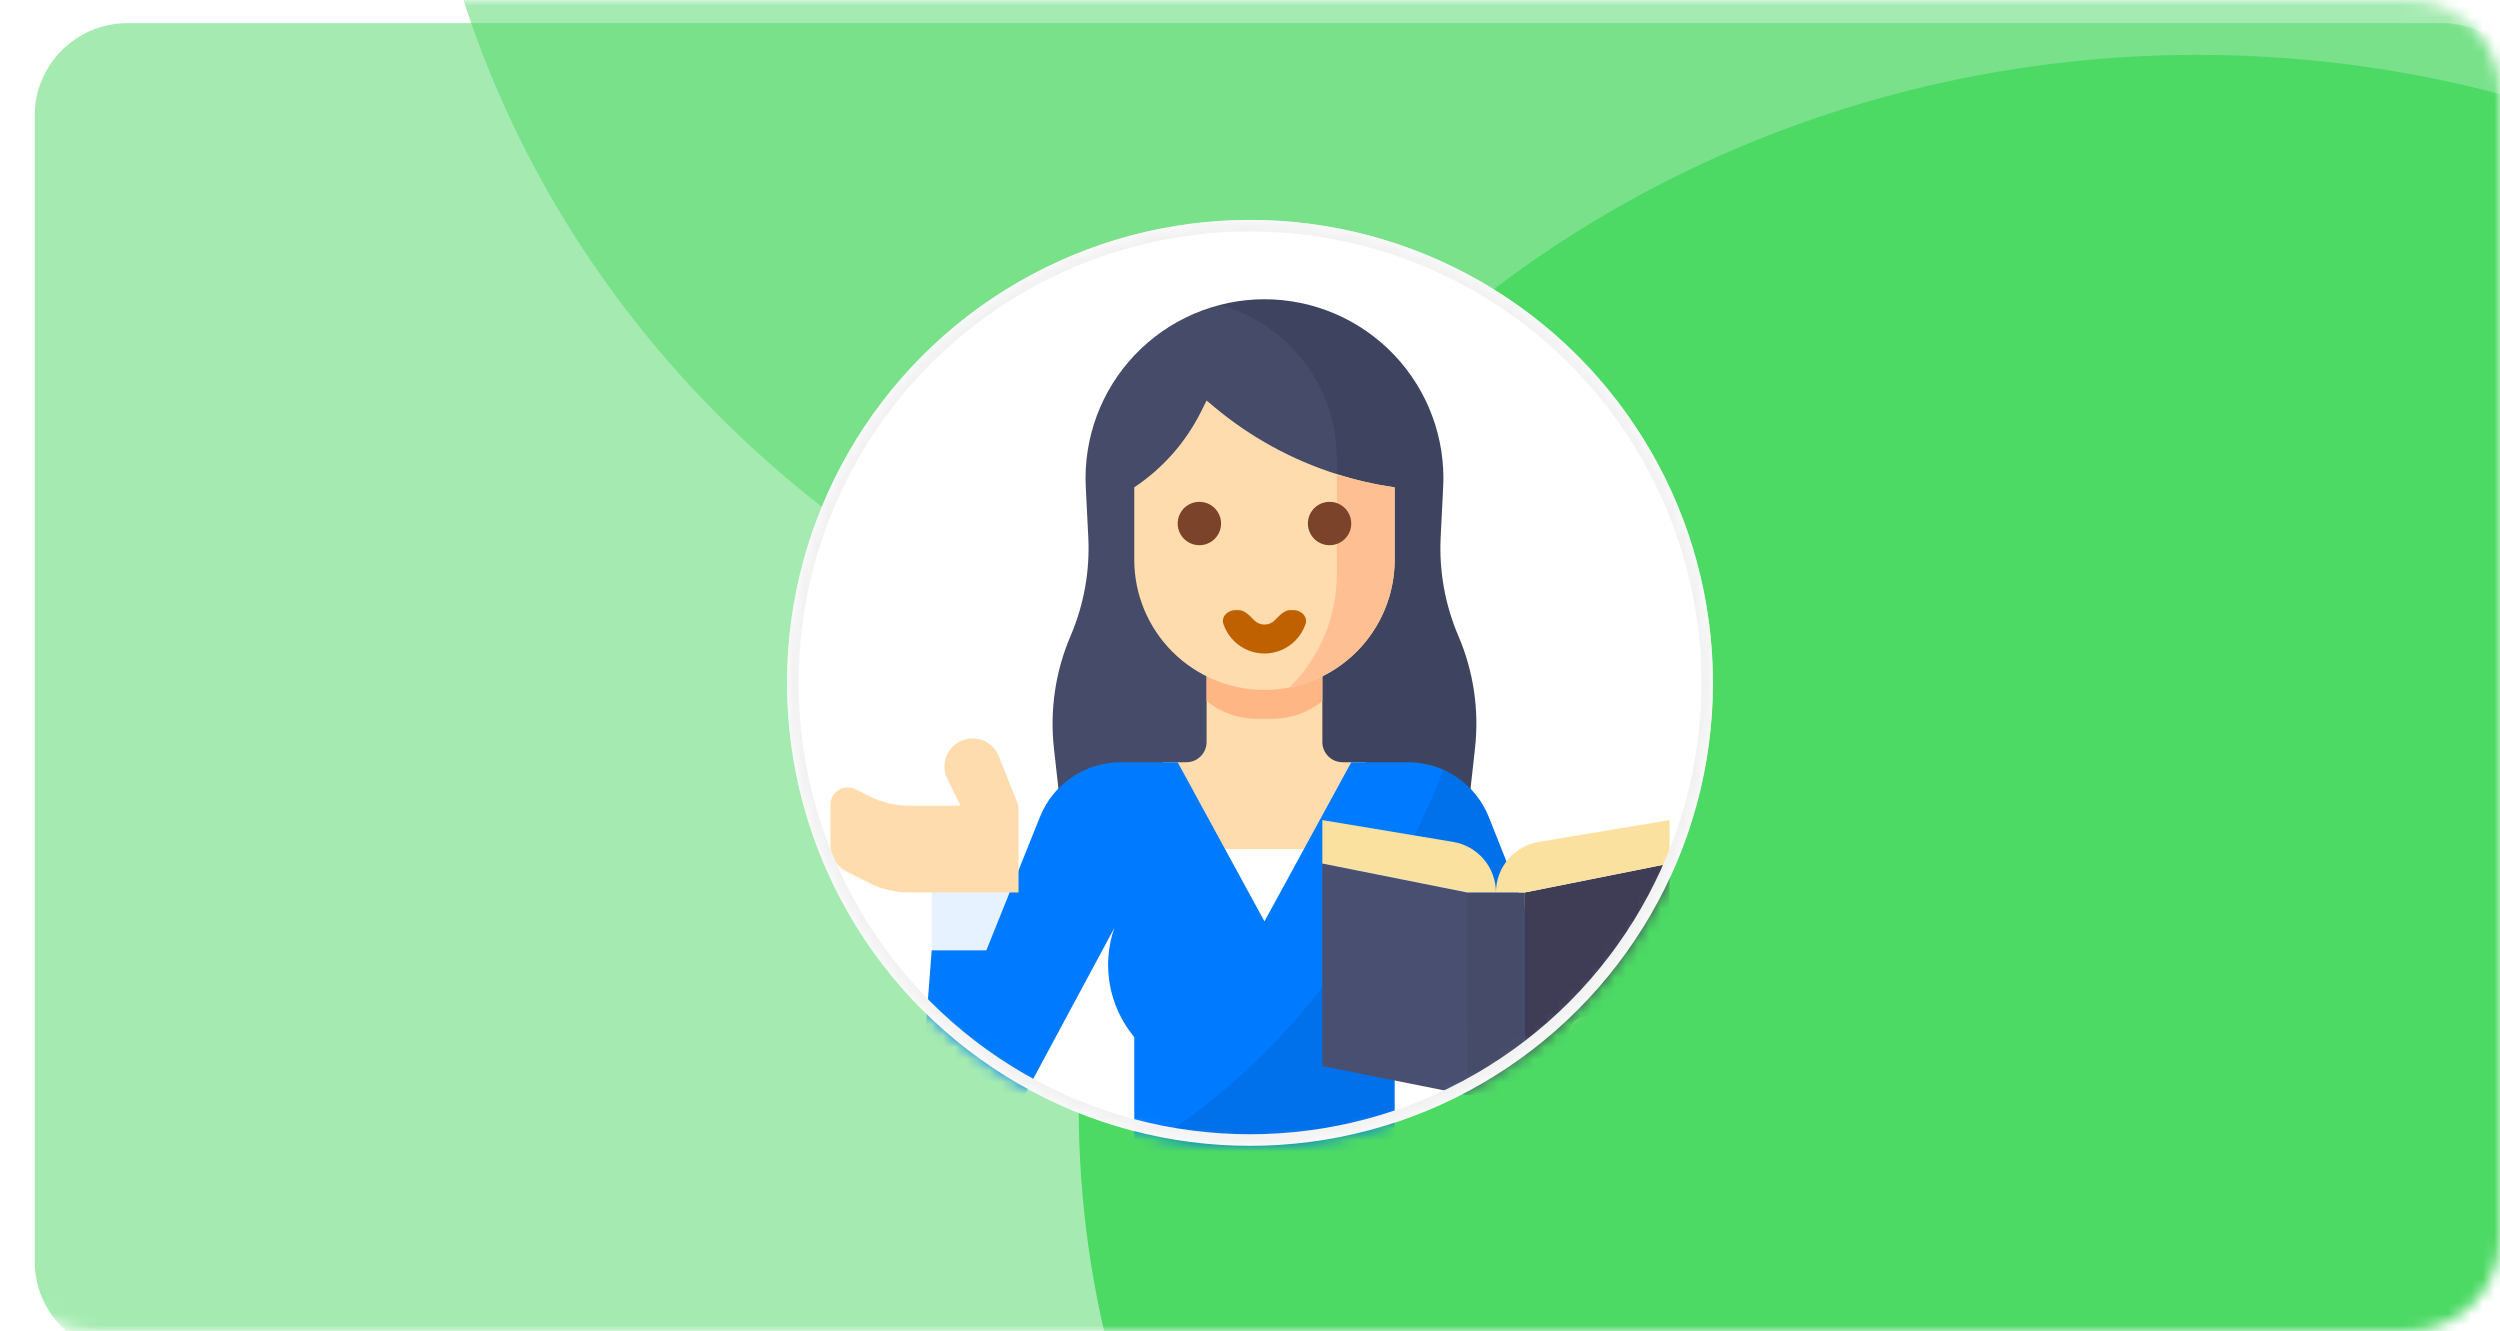 <svg width="216" height="115" viewBox="0 0 216 115" fill="none" xmlns="http://www.w3.org/2000/svg">
<mask id="mask0" mask-type="alpha" maskUnits="userSpaceOnUse" x="0" y="0" width="216" height="115">
<path fill-rule="evenodd" clip-rule="evenodd" d="M0 8C0 3.582 3.582 0 8 0H208C212.418 0 216 3.582 216 8V107C216 111.418 212.418 115 208 115H8C3.582 115 0 111.418 0 107V8Z" fill="#5756CE"/>
</mask>
<g mask="url(#mask0)">
<g filter="url(#filter0_d)">
<path fill-rule="evenodd" clip-rule="evenodd" d="M0 8C0 3.582 3.582 0 8 0H208C212.418 0 216 3.582 216 8V107C216 111.418 212.418 115 208 115H8C3.582 115 0 111.418 0 107V8Z" fill="#4CD964" fill-opacity="0.5"/>
</g>
<ellipse cx="132.56" cy="-26.379" rx="96.665" ry="90.992" fill="#4CD964" fill-opacity="0.5"/>
<ellipse cx="189.866" cy="95.734" rx="96.665" ry="90.992" fill="#4CD964"/>
</g>
<circle cx="108" cy="59" r="40" fill="white"/>
<mask id="mask1" mask-type="alpha" maskUnits="userSpaceOnUse" x="68" y="19" width="80" height="80">
<circle cx="108" cy="59" r="40" fill="#C4C4C4"/>
</mask>
<g mask="url(#mask1)">
<path d="M127.441 64.646L127.028 68.357L126.75 70.857H91.75L91.472 68.357L91.059 64.646C90.693 61.343 91.188 58.002 92.497 54.947C93.65 52.256 94.174 49.336 94.028 46.411L93.811 42.087C93.707 39.994 94.029 37.903 94.757 35.938C95.486 33.974 96.606 32.179 98.05 30.661C99.494 29.143 101.232 27.935 103.157 27.109C105.082 26.284 107.155 25.858 109.25 25.858C111.345 25.858 113.418 26.284 115.343 27.109C117.269 27.935 119.006 29.143 120.45 30.661C121.894 32.179 123.014 33.974 123.743 35.938C124.472 37.903 124.794 39.994 124.689 42.087L124.472 46.411C124.327 49.336 124.85 52.256 126.003 54.947C127.313 58.002 127.808 61.343 127.441 64.646Z" fill="#454B69"/>
<path opacity="0.1" d="M127.441 64.646L127.028 68.357H113V54.607L115.5 49.607V39.607C115.498 36.593 114.508 33.664 112.681 31.268C110.853 28.872 108.29 27.141 105.384 26.343C107.732 25.74 110.188 25.697 112.555 26.218C114.923 26.738 117.134 27.808 119.013 29.339C120.891 30.871 122.383 32.823 123.369 35.037C124.355 37.251 124.807 39.666 124.689 42.087L124.472 46.411C124.326 49.336 124.85 52.256 126.003 54.947C127.313 58.002 127.808 61.343 127.441 64.646Z" fill="black"/>
<path d="M116 65.857C115.77 65.857 115.543 65.812 115.33 65.724C115.118 65.636 114.925 65.507 114.762 65.344C114.6 65.182 114.471 64.989 114.383 64.777C114.295 64.564 114.25 64.337 114.25 64.107V55.857H104.25V64.107C104.25 64.337 104.205 64.564 104.117 64.777C104.029 64.989 103.9 65.182 103.738 65.344C103.575 65.507 103.382 65.636 103.17 65.724C102.957 65.812 102.73 65.857 102.5 65.857H100.5V73.357H118V65.857H116Z" fill="#FFDCAD"/>
<path d="M110.004 62.107C111.552 62.09 113.048 61.55 114.25 60.575V55.857H104.25V60.574C105.452 61.55 106.948 62.09 108.496 62.107H110.004Z" fill="#FEB784"/>
<path d="M120.5 42.107V48.357C120.5 51.34 119.315 54.202 117.205 56.312C115.095 58.422 112.234 59.607 109.25 59.607C106.266 59.607 103.405 58.422 101.295 56.312C99.185 54.202 98 51.34 98 48.357V42.107C100.458 40.469 102.445 38.218 103.766 35.576L104.25 34.607L104.959 35.199C108.065 37.787 111.645 39.745 115.5 40.965C117.132 41.482 118.805 41.864 120.5 42.107Z" fill="#FFDCAD"/>
<path d="M120.5 42.107V48.357C120.499 50.968 119.591 53.498 117.93 55.513C116.27 57.528 113.96 58.903 111.397 59.402C112.698 58.125 113.732 56.6 114.436 54.918C115.141 53.236 115.502 51.43 115.5 49.607V40.965C117.132 41.482 118.805 41.864 120.5 42.107Z" fill="#FEC093"/>
<path d="M103.625 47.107C103.254 47.107 102.892 46.997 102.583 46.791C102.275 46.585 102.035 46.292 101.893 45.949C101.751 45.607 101.714 45.23 101.786 44.866C101.858 44.502 102.037 44.168 102.299 43.906C102.561 43.644 102.895 43.465 103.259 43.393C103.623 43.321 104 43.358 104.343 43.499C104.685 43.642 104.978 43.882 105.184 44.19C105.39 44.498 105.5 44.861 105.5 45.232C105.499 45.729 105.302 46.206 104.95 46.557C104.599 46.909 104.122 47.106 103.625 47.107Z" fill="#7A432A"/>
<path d="M114.875 47.107C114.504 47.107 114.142 46.997 113.833 46.791C113.525 46.585 113.285 46.292 113.143 45.949C113.001 45.607 112.964 45.23 113.036 44.866C113.108 44.502 113.287 44.168 113.549 43.906C113.811 43.644 114.145 43.465 114.509 43.393C114.873 43.321 115.25 43.358 115.593 43.499C115.935 43.642 116.228 43.882 116.434 44.19C116.64 44.498 116.75 44.861 116.75 45.232C116.749 45.729 116.552 46.206 116.2 46.557C115.849 46.909 115.372 47.106 114.875 47.107Z" fill="#7A432A"/>
<path d="M109.25 56.464C108.256 56.462 107.303 56.067 106.6 55.364C106.195 54.959 105.892 54.472 105.708 53.941C105.481 53.289 106.06 52.714 106.751 52.714H107.018C107.56 52.714 107.983 53.214 108.366 53.597C108.601 53.832 108.918 53.964 109.25 53.964C109.582 53.964 109.899 53.832 110.134 53.597C110.517 53.214 110.94 52.714 111.482 52.714H111.749C112.44 52.714 113.019 53.289 112.792 53.941C112.608 54.472 112.305 54.959 111.9 55.364C111.197 56.067 110.244 56.462 109.25 56.464Z" fill="#C06100"/>
<path d="M134.714 98.305C133.827 98.453 132.917 98.281 132.145 97.82C131.373 97.359 130.79 96.639 130.5 95.788L122.244 80.299C122.77 81.871 122.885 83.55 122.58 85.179C122.275 86.808 121.559 88.332 120.5 89.607V99.607H98V89.607C96.926 88.317 96.203 86.772 95.9 85.122C95.598 83.471 95.727 81.77 96.275 80.183L87.885 95.788C87.562 96.735 86.879 97.517 85.984 97.962C85.088 98.408 84.053 98.482 83.103 98.168C82.153 97.854 81.366 97.177 80.913 96.286C80.46 95.394 80.377 94.359 80.683 93.407L89.861 70.561C90.419 69.172 91.38 67.981 92.62 67.143C93.86 66.305 95.323 65.856 96.82 65.857H101.75L109.25 79.607L116.75 65.857H121.661C123.162 65.858 124.629 66.309 125.871 67.152C127.114 67.995 128.074 69.192 128.63 70.587L137.703 93.407C137.869 93.925 137.921 94.473 137.856 95.014C137.792 95.554 137.611 96.074 137.328 96.539C137.044 97.004 136.664 97.402 136.213 97.707C135.762 98.011 135.251 98.216 134.714 98.305Z" fill="#007AFF"/>
<path d="M79.599 93.827L80.5 82.107H88V94.15C88 95.266 87.557 96.336 86.768 97.125C85.979 97.914 84.909 98.357 83.793 98.357C83.213 98.357 82.64 98.237 82.109 98.005C81.578 97.773 81.1 97.434 80.706 97.008C80.312 96.583 80.011 96.081 79.82 95.533C79.629 94.986 79.554 94.405 79.599 93.827Z" fill="#007AFF"/>
<path d="M83.441 63.873C83.088 63.961 82.759 64.127 82.478 64.36C82.198 64.592 81.974 64.885 81.821 65.215C81.669 65.546 81.593 65.907 81.599 66.271C81.605 66.635 81.693 66.993 81.856 67.319L83 69.607H78.52C77.356 69.607 76.208 69.336 75.166 68.815L73.921 68.192C73.692 68.078 73.438 68.024 73.183 68.035C72.927 68.047 72.679 68.124 72.461 68.258C72.244 68.392 72.064 68.58 71.94 68.803C71.815 69.027 71.75 69.278 71.75 69.534V73.062C71.75 73.526 71.879 73.981 72.123 74.376C72.368 74.771 72.717 75.09 73.132 75.298L75.166 76.315C76.208 76.836 77.356 77.107 78.52 77.107H88V69.607L86.288 65.328C86.07 64.782 85.661 64.334 85.137 64.066C84.614 63.799 84.011 63.73 83.441 63.873Z" fill="#FFDCAD"/>
<path opacity="0.1" d="M80.5 77.107H88V82.107H80.5V77.107Z" fill="#007AFF"/>
<path opacity="0.08" d="M134.714 98.305C133.827 98.453 132.917 98.281 132.145 97.82C131.373 97.359 130.79 96.639 130.5 95.788L122.244 80.299C122.769 81.87 122.885 83.55 122.58 85.179C122.275 86.808 121.559 88.332 120.5 89.606V99.606H98.411C108.728 92.869 117.433 84.319 124.739 66.519C126.516 67.317 127.911 68.776 128.63 70.586L137.703 93.406C137.869 93.925 137.921 94.473 137.856 95.013C137.792 95.554 137.611 96.074 137.328 96.539C137.044 97.003 136.664 97.402 136.213 97.706C135.762 98.011 135.251 98.215 134.714 98.305Z" fill="black"/>
<path d="M126.75 94.607L114.25 92.107V74.607L126.75 77.107V94.607Z" fill="#494F71"/>
<path d="M131.75 94.607L144.25 92.107V74.607L131.75 77.107V94.607Z" fill="#3F3D56"/>
<path d="M126.75 77.107H131.75V94.607H126.75V77.107Z" fill="#454B69"/>
<path d="M129.25 77.107C129.25 76.059 128.878 75.045 128.201 74.246C127.524 73.446 126.585 72.913 125.551 72.74L114.25 70.857V74.607L126.75 77.107H129.25C129.25 76.059 129.622 75.045 130.299 74.246C130.976 73.446 131.915 72.913 132.949 72.74L144.25 70.857V74.607L131.75 77.107H129.25Z" fill="#FBE19F"/>
<path d="M141.955 94.488L136.955 95.321C136.776 95.351 136.593 95.341 136.418 95.293C136.243 95.245 136.081 95.159 135.942 95.042C135.804 94.925 135.692 94.778 135.616 94.614C135.54 94.449 135.5 94.27 135.5 94.088V89.442C135.5 89.057 135.637 88.684 135.885 88.391C136.134 88.097 136.479 87.9 136.859 87.837L141.105 87.129C141.338 87.091 141.577 87.103 141.805 87.166C142.033 87.228 142.244 87.34 142.425 87.493C142.605 87.646 142.75 87.836 142.849 88.05C142.949 88.265 143 88.498 143 88.735V93.255C143 93.551 142.895 93.837 142.704 94.063C142.512 94.288 142.247 94.439 141.955 94.488Z" fill="#FEC9A3"/>
<circle cx="108" cy="59" r="39.5" stroke="#F2F2F2"/>
</g>
<defs>
<filter id="filter0_d" x="-21" y="-22" width="264" height="163" filterUnits="userSpaceOnUse" color-interpolation-filters="sRGB">
<feFlood flood-opacity="0" result="BackgroundImageFix"/>
<feColorMatrix in="SourceAlpha" type="matrix" values="0 0 0 0 0 0 0 0 0 0 0 0 0 0 0 0 0 0 127 0"/>
<feOffset dx="3" dy="2"/>
<feGaussianBlur stdDeviation="12"/>
<feColorMatrix type="matrix" values="0 0 0 0 0 0 0 0 0 0 0 0 0 0 0 0 0 0 0.09 0"/>
<feBlend mode="normal" in2="BackgroundImageFix" result="effect1_dropShadow"/>
<feBlend mode="normal" in="SourceGraphic" in2="effect1_dropShadow" result="shape"/>
</filter>
</defs>
</svg>

